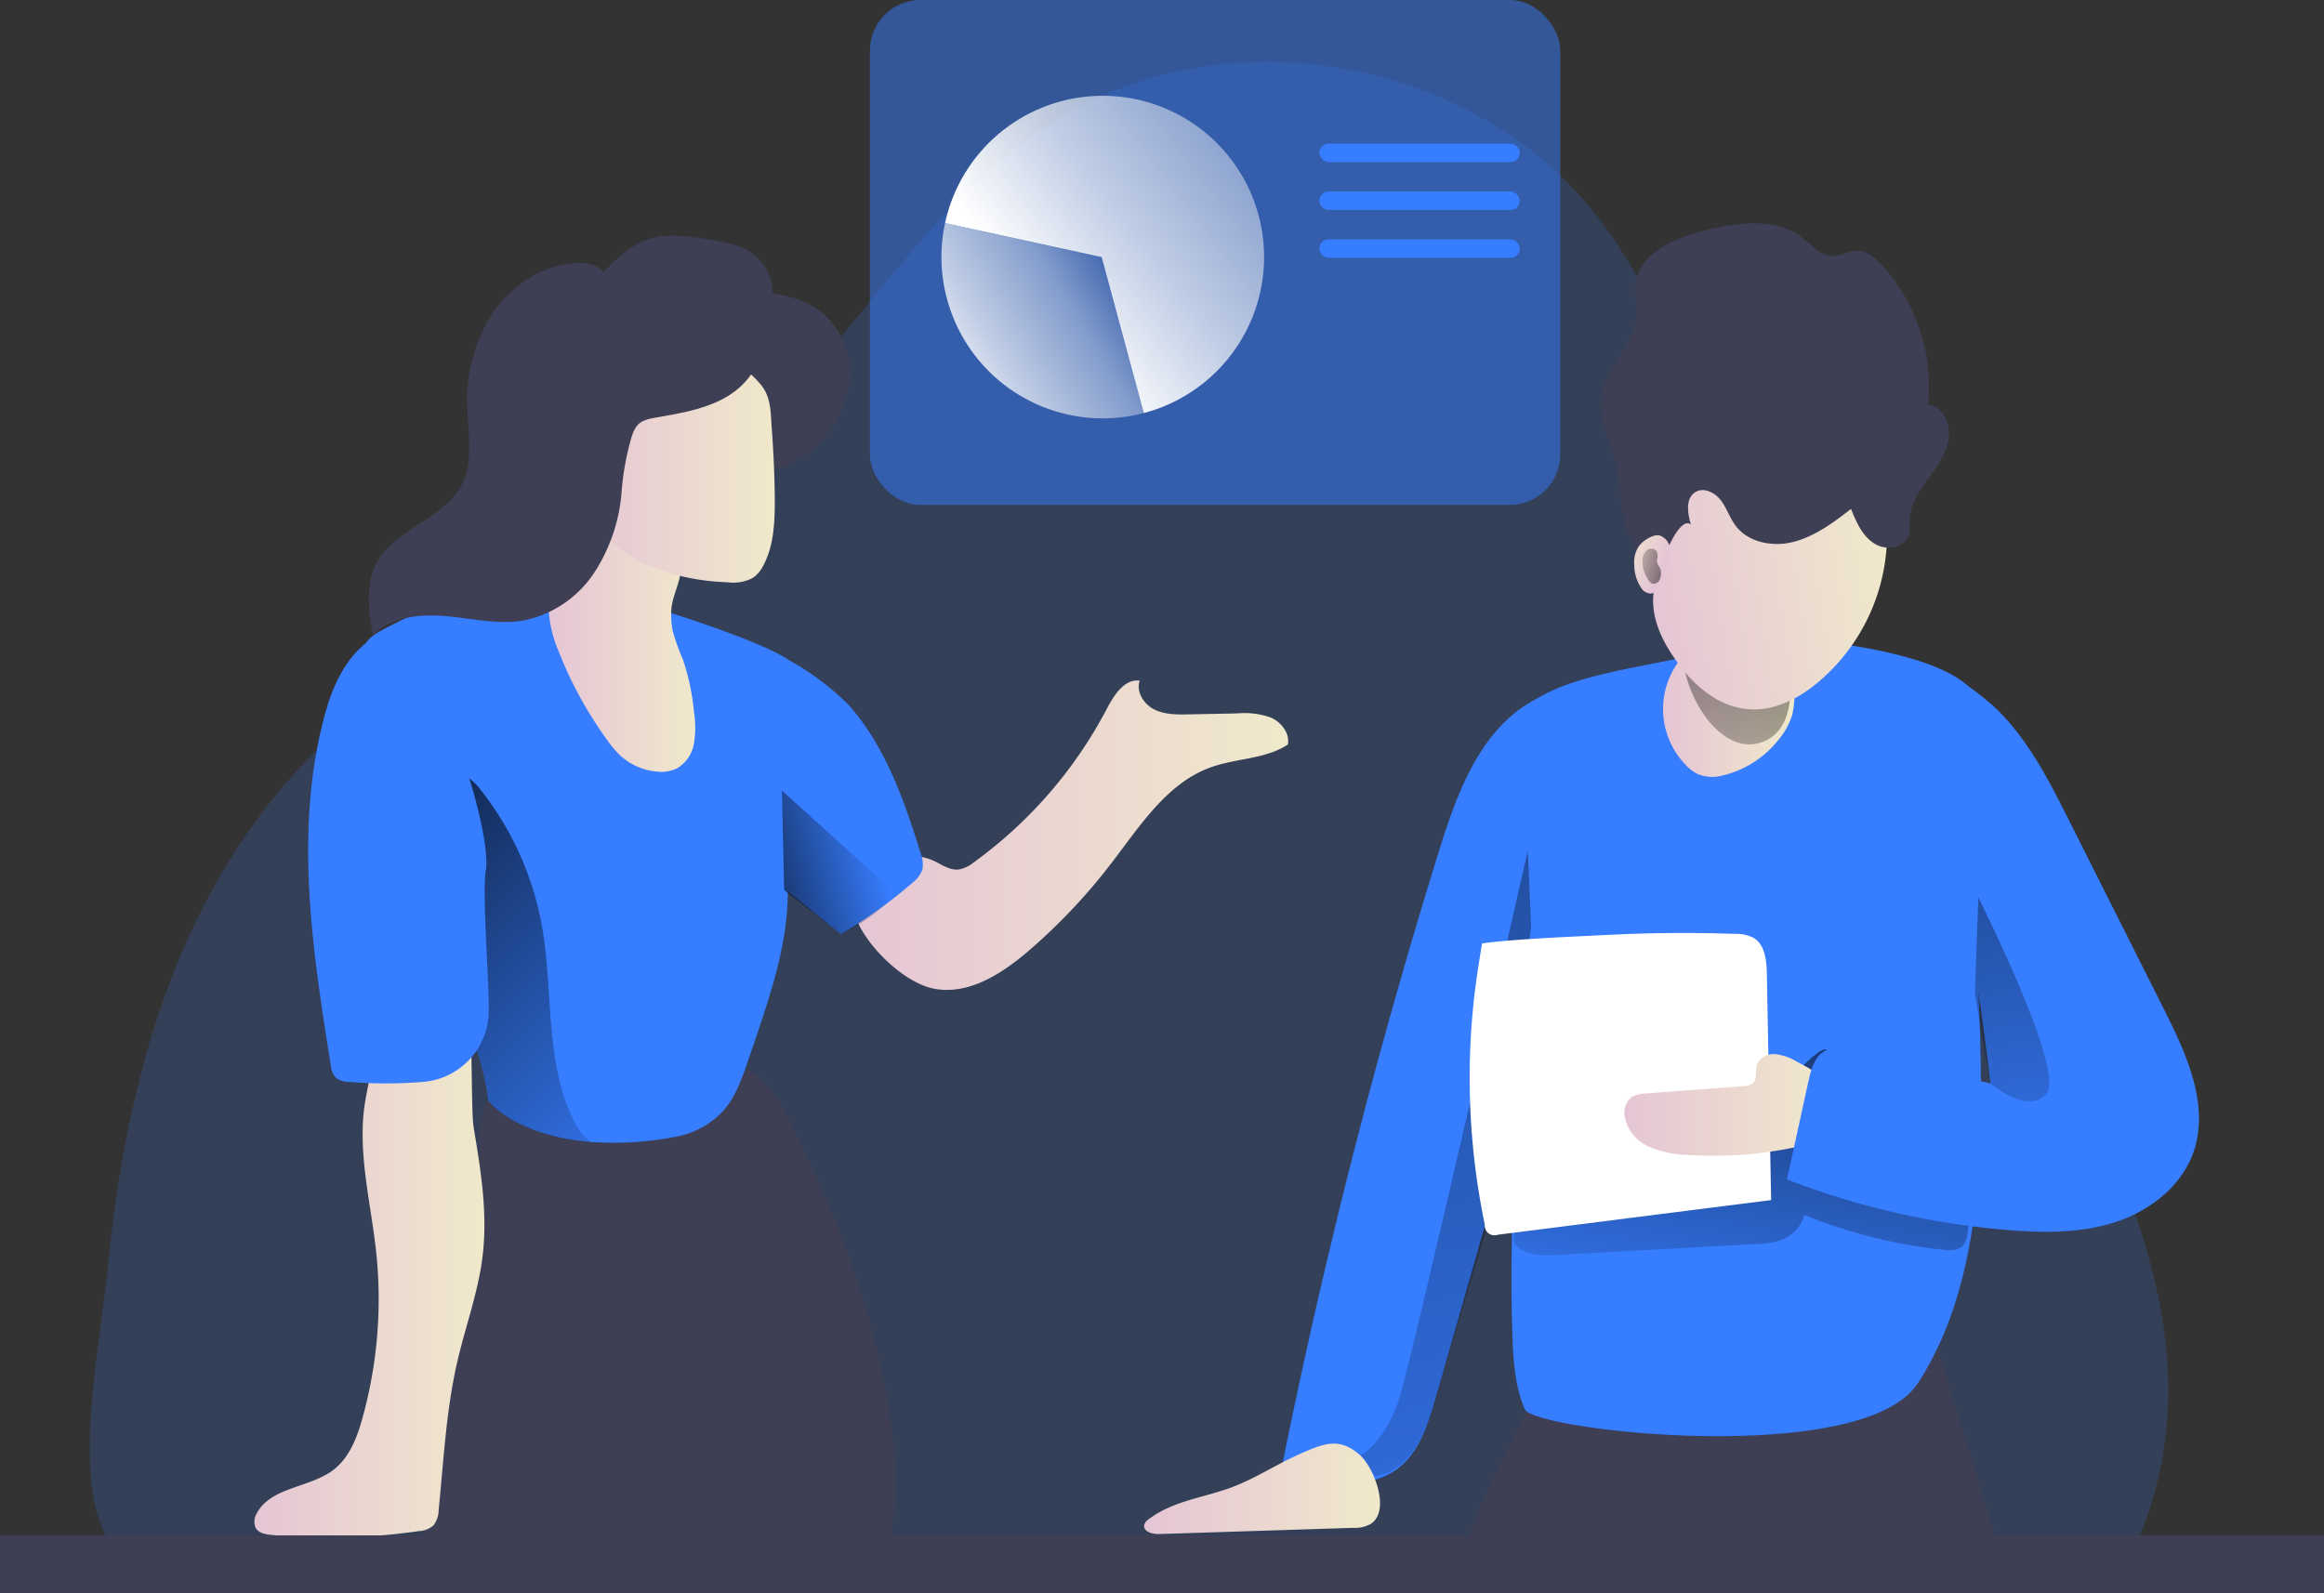 <svg id="Layer_1" data-name="Layer 1" xmlns="http://www.w3.org/2000/svg" xmlns:xlink="http://www.w3.org/1999/xlink" viewBox="0 0 439.39 301.24"><rect x="0" y="0" width="439.39" height="301.24" fill="#333333" stroke="none"/><defs><linearGradient id="linear-gradient" x1="166.82" y1="187.66" x2="249.42" y2="187.66" gradientUnits="userSpaceOnUse"><stop offset="0" stop-color="#e5c5d5"/><stop offset="0.42" stop-color="#ead4d1"/><stop offset="1" stop-color="#f0e9cb"/></linearGradient><linearGradient id="linear-gradient-2" x1="306.56" y1="390.21" x2="200.65" y2="-155.2" gradientUnits="userSpaceOnUse"><stop offset="0" stop-opacity="0"/><stop offset="0.99"/></linearGradient><linearGradient id="linear-gradient-3" x1="330.4" y1="289.18" x2="351.17" y2="168.86" xlink:href="#linear-gradient-2"/><linearGradient id="linear-gradient-4" x1="312.98" y1="238.67" x2="351.98" y2="238.67" xlink:href="#linear-gradient"/><linearGradient id="linear-gradient-5" x1="320.29" y1="162.03" x2="345.14" y2="162.03" xlink:href="#linear-gradient"/><linearGradient id="linear-gradient-6" x1="323.63" y1="205.94" x2="352" y2="77.29" xlink:href="#linear-gradient-2"/><linearGradient id="linear-gradient-7" x1="137.4" y1="249.06" x2="49.26" y2="159.48" xlink:href="#linear-gradient-2"/><linearGradient id="linear-gradient-8" x1="109.68" y1="152.48" x2="137.33" y2="152.48" xlink:href="#linear-gradient"/><linearGradient id="linear-gradient-9" x1="-4660.22" y1="9398.52" x2="-4589.36" y2="9369.98" gradientTransform="translate(-1786.53 10330.26) rotate(164.89)" gradientUnits="userSpaceOnUse"><stop offset="0.02" stop-color="#fff" stop-opacity="0"/><stop offset="0.32" stop-color="#fff" stop-opacity="0.39"/><stop offset="0.68" stop-color="#fff" stop-opacity="0.68"/><stop offset="1" stop-color="#fff"/></linearGradient><linearGradient id="linear-gradient-10" x1="-4608.83" y1="9373.04" x2="-4567.33" y2="9360.9" xlink:href="#linear-gradient-9"/><linearGradient id="linear-gradient-11" x1="115.06" y1="117.8" x2="152.35" y2="117.8" xlink:href="#linear-gradient"/><linearGradient id="linear-gradient-12" x1="53.94" y1="259.61" x2="97.44" y2="259.61" xlink:href="#linear-gradient"/><linearGradient id="linear-gradient-13" x1="1100.07" y1="393.73" x2="1145.87" y2="393.73" gradientTransform="translate(-829.49 -74.11) rotate(-8.86)" xlink:href="#linear-gradient"/><linearGradient id="linear-gradient-14" x1="222.17" y1="311.29" x2="266.77" y2="311.29" xlink:href="#linear-gradient"/><linearGradient id="linear-gradient-15" x1="320.02" y1="137.17" x2="311.26" y2="132.68" xlink:href="#linear-gradient"/><linearGradient id="linear-gradient-16" x1="312.27" y1="135.33" x2="330.45" y2="139.71" xlink:href="#linear-gradient-2"/><linearGradient id="linear-gradient-17" x1="171.79" y1="189.39" x2="136.31" y2="199.02" xlink:href="#linear-gradient-2"/><linearGradient id="linear-gradient-18" x1="394.57" y1="269.23" x2="356.47" y2="73.01" xlink:href="#linear-gradient-2"/></defs><title>Presentation and discussion</title><rect x="164.47" width="130.52" height="95.48" rx="9.55" fill="#377dff" opacity="0.5" style="isolation:isolate"/><path d="M62.65,174.76c24.16-25.92,59.56-38.63,85.34-62.94,20.2-19.06,34.19-45,57.82-59.57,31.92-19.72,78-11.72,101.43,17.61,14.23,17.84,19.85,40.82,29.15,61.66,15.06,33.77,40,62.17,57.8,94.57s30.39,65.91,14,99c-2.83,5.72-104,2.07-115.5,1.73q-58.84-1.72-117.73-1.45-57.78.27-115.53,2.48c-17.48.68-29.2,6-34.95-11.15-4.08-12.17.52-34.57,1.76-47.25C29.56,235.34,38.68,200.5,62.65,174.76Z" transform="translate(-5.86 -29.72)" fill="#377dff" opacity="0.18" style="isolation:isolate"/><path d="M182.22,216.64c6.63,1.41,13.09-2.77,18.22-7.2A110.09,110.09,0,0,0,216,192.93c5.39-7,10.52-15.19,18.87-18.14,4.77-1.69,10.25-1.5,14.48-4.27.4-2.11-1.2-4.19-3.16-5.08a14.61,14.61,0,0,0-6.35-.81l-9.18.18c-2.23.05-4.56.07-6.55-.92s-3.5-3.35-2.77-5.45c-2.86-.38-4.84,2.69-6.18,5.25A84,84,0,0,1,190,192.77a6.29,6.29,0,0,1-2.9,1.38c-1.56.16-3-.79-4.38-1.49-6-3-17.06-.17-15.75,8.2C167.9,207.1,176.19,215.36,182.22,216.64Z" transform="translate(-5.86 -29.72)" fill="url(#linear-gradient)"/><path d="M371.39,282l12.74,41.53c-32-3.07-64.46,7.92-96.07,2.21-2-.36-4.35-1.12-4.85-3.08a5.48,5.48,0,0,1,.59-3.37A232.59,232.59,0,0,1,299.47,288c9.68,2.7,17.74,2.65,27.55.49C343.1,284.94,355.18,279.06,371.39,282Z" transform="translate(-5.86 -29.72)" fill="#3e3e54"/><path d="M295.48,162.35c-9.89,5.65-14.19,17.46-17.57,28.35a1167.39,1167.39,0,0,0-29.7,116.47c7.06,2.49,15.45,4.83,21.57.51,4.35-3.07,6.09-8.59,7.55-13.72l6.51-22.76c6.71-23.48,13.42-47,20.74-70.27,3.65-11.61,9.26-23.56,11.74-35.45,1.22-5.84.78-6.82-5.61-7.07A30.64,30.64,0,0,0,295.48,162.35Z" transform="translate(-5.86 -29.72)" fill="#377dff"/><path d="M263.1,305s4.75-2.59,7.38-11.06S294.72,190.6,294.72,190.6l1.75,39.71S279.4,287,278.37,290.46s-3.51,17.23-12.56,18.4Z" transform="translate(-5.86 -29.72)" fill="url(#linear-gradient-2)"/><path d="M346.24,150.9c-6.09,0-12.27.23-18.08,2.08-9.08,2.89-30.08,4.17-35.2,12.22s5.48,22.81,3.67,32.17c-2.34,12-3,24.36-3.66,36.62-.86,16.06-1.72,32.15-1.17,48.22.16,4.76.47,9.63,2.34,14,1.76,4.1,64,11.09,74.34-4.94,7.88-12.17,10.65-27,11.53-41.45.76-12.45.25-24.94-.27-37.41-.38-9.19-.76-18.42-2.57-27.43-1.94-9.63,6.51-14.73,2.22-23.58C375.87,154.14,353.27,150.88,346.24,150.9Z" transform="translate(-5.86 -29.72)" fill="#377dff"/><path d="M299,267.1l39-2.13a14.31,14.31,0,0,0,5-.88,7.22,7.22,0,0,0,4-4.62,97.31,97.31,0,0,0,26.28,6.6c1.26.13,2.72.19,3.63-.71a4.13,4.13,0,0,0,.94-2.49c.48-4,3.38-21.72,1.77-25.42-11.16-.1-20.17-1.56-28.35-9.15-1.4-1.3-8.56,7.83-10.47,8-1.48.11-2.68,1.19-3.74,2.23-3.31,3.28-6.44,6.8-10.29,9.43-5,3.41-10.85,5.15-16.63,6.85-4.5,1.32-13.39,2.13-16.59,5.85C289.47,265.28,294.33,267.36,299,267.1Z" transform="translate(-5.86 -29.72)" fill="url(#linear-gradient-3)"/><path d="M333.8,206.32a7.51,7.51,0,0,1,3.58.74c2.19,1.29,2.48,4.28,2.53,6.82l.81,42.78L289,263.22a1.82,1.82,0,0,1-2.41-1.89,136.26,136.26,0,0,1-2.08-42.4c.57-5.24,1.57-10.81,1.57-10.81,5.89-.83,17.91-1.31,23.87-1.61C317.9,206.11,325.86,206.05,333.8,206.32Z" transform="translate(-5.86 -29.72)" fill="#fff"/><path d="M345.54,230.47a9.75,9.75,0,0,0-4.09-1.41,3.39,3.39,0,0,0-3.45,2.13c-.31,1.12.12,2.52-.71,3.33a2.86,2.86,0,0,1-1.86.6l-18.36,1.38a5.4,5.4,0,0,0-2.7.69,3.77,3.77,0,0,0-1.36,3.55,7.79,7.79,0,0,0,4.42,5.74,19.24,19.24,0,0,0,7.32,1.63,74.81,74.81,0,0,0,20.09-1.35,10.29,10.29,0,0,0,5.16-2.2,7.33,7.33,0,0,0,2-5.56C351.81,233.79,349.82,232.69,345.54,230.47Z" transform="translate(-5.86 -29.72)" fill="url(#linear-gradient-4)"/><path d="M344.78,157.53a17.48,17.48,0,0,1-.07,7.38,13.79,13.79,0,0,1-2.78,4.93,19,19,0,0,1-10.39,6.53,7.56,7.56,0,0,1-4.52-.19,7.44,7.44,0,0,1-2.29-1.65,15.16,15.16,0,0,1,.4-21.83c3.23-3,9.35-5.77,13.87-5.19C344.06,148.17,344.14,153.24,344.78,157.53Z" transform="translate(-5.86 -29.72)" fill="url(#linear-gradient-5)"/><path d="M329,166.17c1.77,2.06,4,3.92,6.74,4.26a7.21,7.21,0,0,0,6-2.11c2.24-2.32,2.63-5.82,2.71-9a8.11,8.11,0,0,0-.47-3.6,7.55,7.55,0,0,0-2.17-2.54,28.17,28.17,0,0,0-5.85-3.76,11.15,11.15,0,0,0-6-1.37C320.06,149.12,325.16,161.67,329,166.17Z" transform="translate(-5.86 -29.72)" fill="url(#linear-gradient-6)"/><path d="M173.06,291.4c1.83,9.12,2.9,18.55,1.38,27.73a3.4,3.4,0,0,1-1,2.22,3.54,3.54,0,0,1-2.26.49L85.83,321a144.75,144.75,0,0,1,6.84-58c1.57-4.7,3.39-9.41,3.73-14.36.25-3.7-.26-7.74,1.8-10.82,2.46-3.69,7.48-4.41,11.9-4.8l20.25-1.77c5.23-.45,13.32-1.56,18.08,1.47s7.7,11.31,10.13,16.21A170.85,170.85,0,0,1,173.06,291.4Z" transform="translate(-5.86 -29.72)" fill="#3e3e54"/><path d="M161,88.62a14.87,14.87,0,0,1,5.42,13.7c-.68,5.05-3.71,9.66-7.76,13-2.72,2.29-6.42,4.14-9.92,3.17a12.47,12.47,0,0,1-3.85-2.07A40.9,40.9,0,0,1,135.7,108c-4-5.33-5.52-12.68-2.48-18.78C135.82,84,144.86,84.59,150,85,153.9,85.28,157.88,86.23,161,88.62Z" transform="translate(-5.86 -29.72)" fill="#3e3e54"/><path d="M153,183.67c4.52,18.27-.05,30-6.13,47.86-1.14,3.34-2.53,6.73-5.13,9.12a16.27,16.27,0,0,1-7.93,4,61,61,0,0,1-16.45,1c-13.53-1.09-19.11-7.35-19.19-7.95-1-8-4.14-15.22-7.8-22.18-7.49-14.28-17.25-27.45-16-44C74.92,165,71.06,154,76.3,150c3.16-2.46,23.17-11.12,27.16-11.48,6.39-.57,46.43,11.65,51.69,16.21C160.77,159.56,151.33,176.79,153,183.67Z" transform="translate(-5.86 -29.72)" fill="#377dff"/><path d="M117.39,245.72c-13.53-1.09-19.11-7.35-19.19-7.95-1-8-4.14-15.22-7.8-22.18-.1-2.14-.07-4.28,0-6.43.25-9.6.89-19.19,1.53-28.77a19,19,0,0,1,.65-4.44c1.83.4,3.19,1.9,4.34,3.37a58.16,58.16,0,0,1,11.38,25.41c2.16,12,.58,24.86,5.61,36a18.92,18.92,0,0,0,1.8,3.19C116,244.33,116.93,245.07,117.39,245.72Z" transform="translate(-5.86 -29.72)" fill="url(#linear-gradient-7)"/><path d="M132.8,144.82a15.19,15.19,0,0,0,.28,4.36A44.45,44.45,0,0,0,135,154.5a43.57,43.57,0,0,1,2.07,9.87,18.42,18.42,0,0,1,0,5.88A6.76,6.76,0,0,1,133.9,175a7.09,7.09,0,0,1-3.91.63,11.75,11.75,0,0,1-7-3.17,20,20,0,0,1-2.32-2.78,74.73,74.73,0,0,1-9.27-17,22.38,22.38,0,0,1-1.73-6.75,3.77,3.77,0,0,1,.15-1.5,5.31,5.31,0,0,1,1.78-2,28.88,28.88,0,0,0,4.72-6,19.26,19.26,0,0,1,5.08-5.62,7.37,7.37,0,0,1,7.23-.8c1.95,1,5.55,4.19,5.9,6.46C134.94,139,133,142.19,132.8,144.82Z" transform="translate(-5.86 -29.72)" fill="url(#linear-gradient-8)"/><path d="M184.54,71.91a30.5,30.5,0,1,1,37.77,35.87l-.21,0-7.95-29.44Z" transform="translate(-5.86 -29.72)" fill="url(#linear-gradient-9)"/><path d="M184.92,86.29a30.26,30.26,0,0,1-.38-14.38l29.61,6.48,7.95,29.44A30.48,30.48,0,0,1,184.92,86.29Z" transform="translate(-5.86 -29.72)" fill="url(#linear-gradient-10)"/><path d="M152.35,124.17c0,4.21-.15,8.59-2.09,12.33a6.46,6.46,0,0,1-2,2.47,8,8,0,0,1-4.93.85,42.68,42.68,0,0,1-14.55-3,22.3,22.3,0,0,1-11.05-9.61,24.39,24.39,0,0,1-2.53-9.27c-.61-6.63.92-14,6.21-18.09a21.42,21.42,0,0,1,8.2-3.47c7.4-1.77,15.05,0,20.1,6.09,1.76,2.11,1.86,4.72,2,7.36C152.07,114.62,152.31,119.39,152.35,124.17Z" transform="translate(-5.86 -29.72)" fill="url(#linear-gradient-11)"/><path d="M147.16,101.46c2.79-3.34,3.81-7.79,4.47-12.1a17.13,17.13,0,0,0,.11-6.18,9.34,9.34,0,0,0-3.7-5.57c-2.25-1.59-5.06-2.09-7.78-2.55-4-.69-8.28-1.36-12.13,0-3.25,1.16-5.82,3.66-8.18,6.17-1.26-1.64-3.62-1.94-5.68-1.75-6.24.56-11.93,4.44-15.4,9.65a30.62,30.62,0,0,0-4.66,17.9c.15,4.84,1.15,10-1,14.29-3.35,6.59-12.67,8.3-16.15,14.83-2.21,4.14-1.5,9.16-.72,13.78,3.43-3.57,8.94-4.13,13.87-3.69s9.9,1.66,14.77.79A21,21,0,0,0,118,138.33a32.44,32.44,0,0,0,5.34-15.06,51.85,51.85,0,0,1,1.93-10.93c.93-2.8,1.91-3.18,4.85-3.7C136.22,107.57,143,106.46,147.16,101.46Z" transform="translate(-5.86 -29.72)" fill="#3e3e54"/><path d="M74.75,239c-1.22,9.2,1.28,18.44,2.25,27.67a84.06,84.06,0,0,1-2.58,31.09c-1,3.69-2.45,7.53-5.47,9.88-4.5,3.48-11.9,3.23-14.54,8.27a2.94,2.94,0,0,0-.18,2.81c.58.94,1.83,1.15,2.93,1.26A118.76,118.76,0,0,0,85,319.27a4.66,4.66,0,0,0,2.79-1.06,4.78,4.78,0,0,0,1-2.87c.95-9.45,1.41-19,3.56-28.24,1.54-6.63,3.94-13.08,4.75-19.84,1-8.11-.35-16.3-1.69-24.36-.88-5.35.81-43.13-5.67-44.12S75.46,233.64,74.75,239Z" transform="translate(-5.86 -29.72)" fill="url(#linear-gradient-12)"/><path d="M167,163.82c6.5,7.73,9.91,17.55,12.91,27.2a5.75,5.75,0,0,1,.34,3.16,5.47,5.47,0,0,1-1.93,2.52,88.27,88.27,0,0,1-13.46,9.65l-13.34-10.64a7.35,7.35,0,0,1-2.53-2.9,8,8,0,0,1-.23-3.16A54.85,54.85,0,0,0,146,171c-1.2-3.9-6.43-11.95-4.33-15.84C146.6,146.06,163.42,159.54,167,163.82Z" transform="translate(-5.86 -29.72)" fill="#377dff"/><path d="M374.28,112.78c-.44,2.83-2.24,5.22-3.92,7.54s-3.35,4.86-3.44,7.71a11,11,0,0,1-.15,2.81c-.52,1.73-2.39,2.55-4.23,2.42a4.91,4.91,0,0,1-2.4-.75c-2.22-1.42-3.33-4-4.32-6.48-3.25,2.52-6.62,5.1-10.6,6.16s-8.75.25-11.22-3c-1.11-1.48-1.66-3.32-2.79-4.79s-3.25-2.5-4.82-1.54c-1.89,1.16-1.49,4-.84,6.1-1.92-1.36-4.44,4.21-5.86,8.33a8,8,0,0,1-2.57-1.54,13.51,13.51,0,0,1-3.94-6.58c-1.1-4-.95-8.35-2-12.42s-3.23-8.06-2.62-12.23c.81-5.48,6.32-9.51,6.7-15,.13-2-.44-4-.22-6,.65-5.87,7.35-8.77,13.07-10.2,6.23-1.55,13.44-2.57,18.52,1.36,1.83,1.4,3.49,3.46,5.79,3.46,1.56,0,3-1,4.55-1,1.88,0,3.47,1.34,4.74,2.72a34.54,34.54,0,0,1,8.7,26.32C373.24,106.6,374.73,110,374.28,112.78Z" transform="translate(-5.86 -29.72)" fill="#3e3e54"/><path d="M362.54,133.26v.1a36.64,36.64,0,0,1-11.89,24.46c-3.94,3.61-9,6.49-14.37,6s-9.7-4.08-12.86-8.27c-3.26-4.34-5.72-9.15-4.83-14.54a12.06,12.06,0,0,1,.28-1.18l-1.46,1.26a32.54,32.54,0,0,1-.29-5.41,8,8,0,0,0,2.57,1.54c1.42-4.12,3.94-9.69,5.86-8.33-.65-2.12-1.05-4.94.84-6.1,1.57-1,3.7.07,4.82,1.54s1.68,3.31,2.79,4.79c2.47,3.29,7.25,4.11,11.22,3s7.35-3.64,10.6-6.16c1,2.45,2.1,5.06,4.32,6.48A4.91,4.91,0,0,0,362.54,133.26Z" transform="translate(-5.86 -29.72)" fill="url(#linear-gradient-13)"/><path d="M223.06,317a2,2,0,0,0-.87,1.1c-.24,1.25,1.54,1.76,2.8,1.72l36.67-1.18a6.18,6.18,0,0,0,3.45-.79c3.68-2.62.46-10.58-2-12.84-3.88-3.56-6.86-2.37-11.24-.45-5.14,2.24-9.4,5.31-14.82,7C232.24,313.11,227.18,313.88,223.06,317Z" transform="translate(-5.86 -29.72)" fill="url(#linear-gradient-14)"/><path d="M383.76,164.21c5.86,5.91,9.69,13.49,13.42,20.93l18,35.8c4.19,8.37,8.49,17.94,5.35,26.77-2.28,6.4-8.23,11-14.7,13.11s-13.42,2.06-20.2,1.52a149,149,0,0,1-41.91-9.58l4.07-18.65c.51-2.29,1.27-4.92,3.44-5.81a7.42,7.42,0,0,1,4.42.11l26.53,6.18q-2.91-25.14-8.22-49.91a46.63,46.63,0,0,0-3.55-11.46c-2-3.89-11.34-14.15-5.29-17.7C370,152.64,380.72,161.15,383.76,164.21Z" transform="translate(-5.86 -29.72)" fill="#377dff"/><path d="M76.94,150.1c-5.68,3.16-8.45,9.76-10,16.06-5.38,21.17-2,43.46,1.46,65a4,4,0,0,0,1,2.4,3.88,3.88,0,0,0,2.36.75,86.33,86.33,0,0,0,14.11,0,13.51,13.51,0,0,0,12.36-12.49c.29-4.38-1.29-23.13-.52-27.45C99.16,185.82,85.74,145.21,76.94,150.1Z" transform="translate(-5.86 -29.72)" fill="#377dff"/><rect y="290.35" width="439.39" height="10.89" fill="#3e3e54"/><path d="M315.73,133a5.39,5.39,0,0,0-.89,3.45,7.86,7.86,0,0,0,1.36,4.51,2.14,2.14,0,0,0,1.8,1,1.93,1.93,0,0,0,1-.47c1.27-1,1.61-2.66,1.87-4.19a23.33,23.33,0,0,0,.77-3.54,3,3,0,0,0-2-2.78C318.41,130.68,316.45,132,315.73,133Z" transform="translate(-5.86 -29.72)" fill="url(#linear-gradient-15)"/><path d="M319.14,135.58a2.61,2.61,0,0,0,0-1.49,1.23,1.23,0,0,0-1.62-.47,2.13,2.13,0,0,0-1.05,1.49,5.89,5.89,0,0,0,.82,3.92c.25.47.57,1,1.09,1.07a1.26,1.26,0,0,0,1.26-.74,3.25,3.25,0,0,0,.24-1.52C319.89,136.91,319,136.55,319.14,135.58Z" transform="translate(-5.86 -29.72)" fill="url(#linear-gradient-16)"/><path d="M175,198.49l-21.31-19.27.43,18.83,10.76,8.3S173.4,202.28,175,198.49Z" transform="translate(-5.86 -29.72)" fill="url(#linear-gradient-17)"/><path d="M379.25,217.61l.65-18.17s16.43,32.63,12.93,37-10.69-1.86-10.69-1.86Z" transform="translate(-5.86 -29.72)" fill="url(#linear-gradient-18)"/><rect x="249.44" y="27.16" width="37.89" height="3.5" rx="1.75" fill="#377dff"/><rect x="249.44" y="36.21" width="37.89" height="3.5" rx="1.75" fill="#377dff"/><rect x="249.44" y="45.26" width="37.89" height="3.5" rx="1.75" fill="#377dff"/></svg>